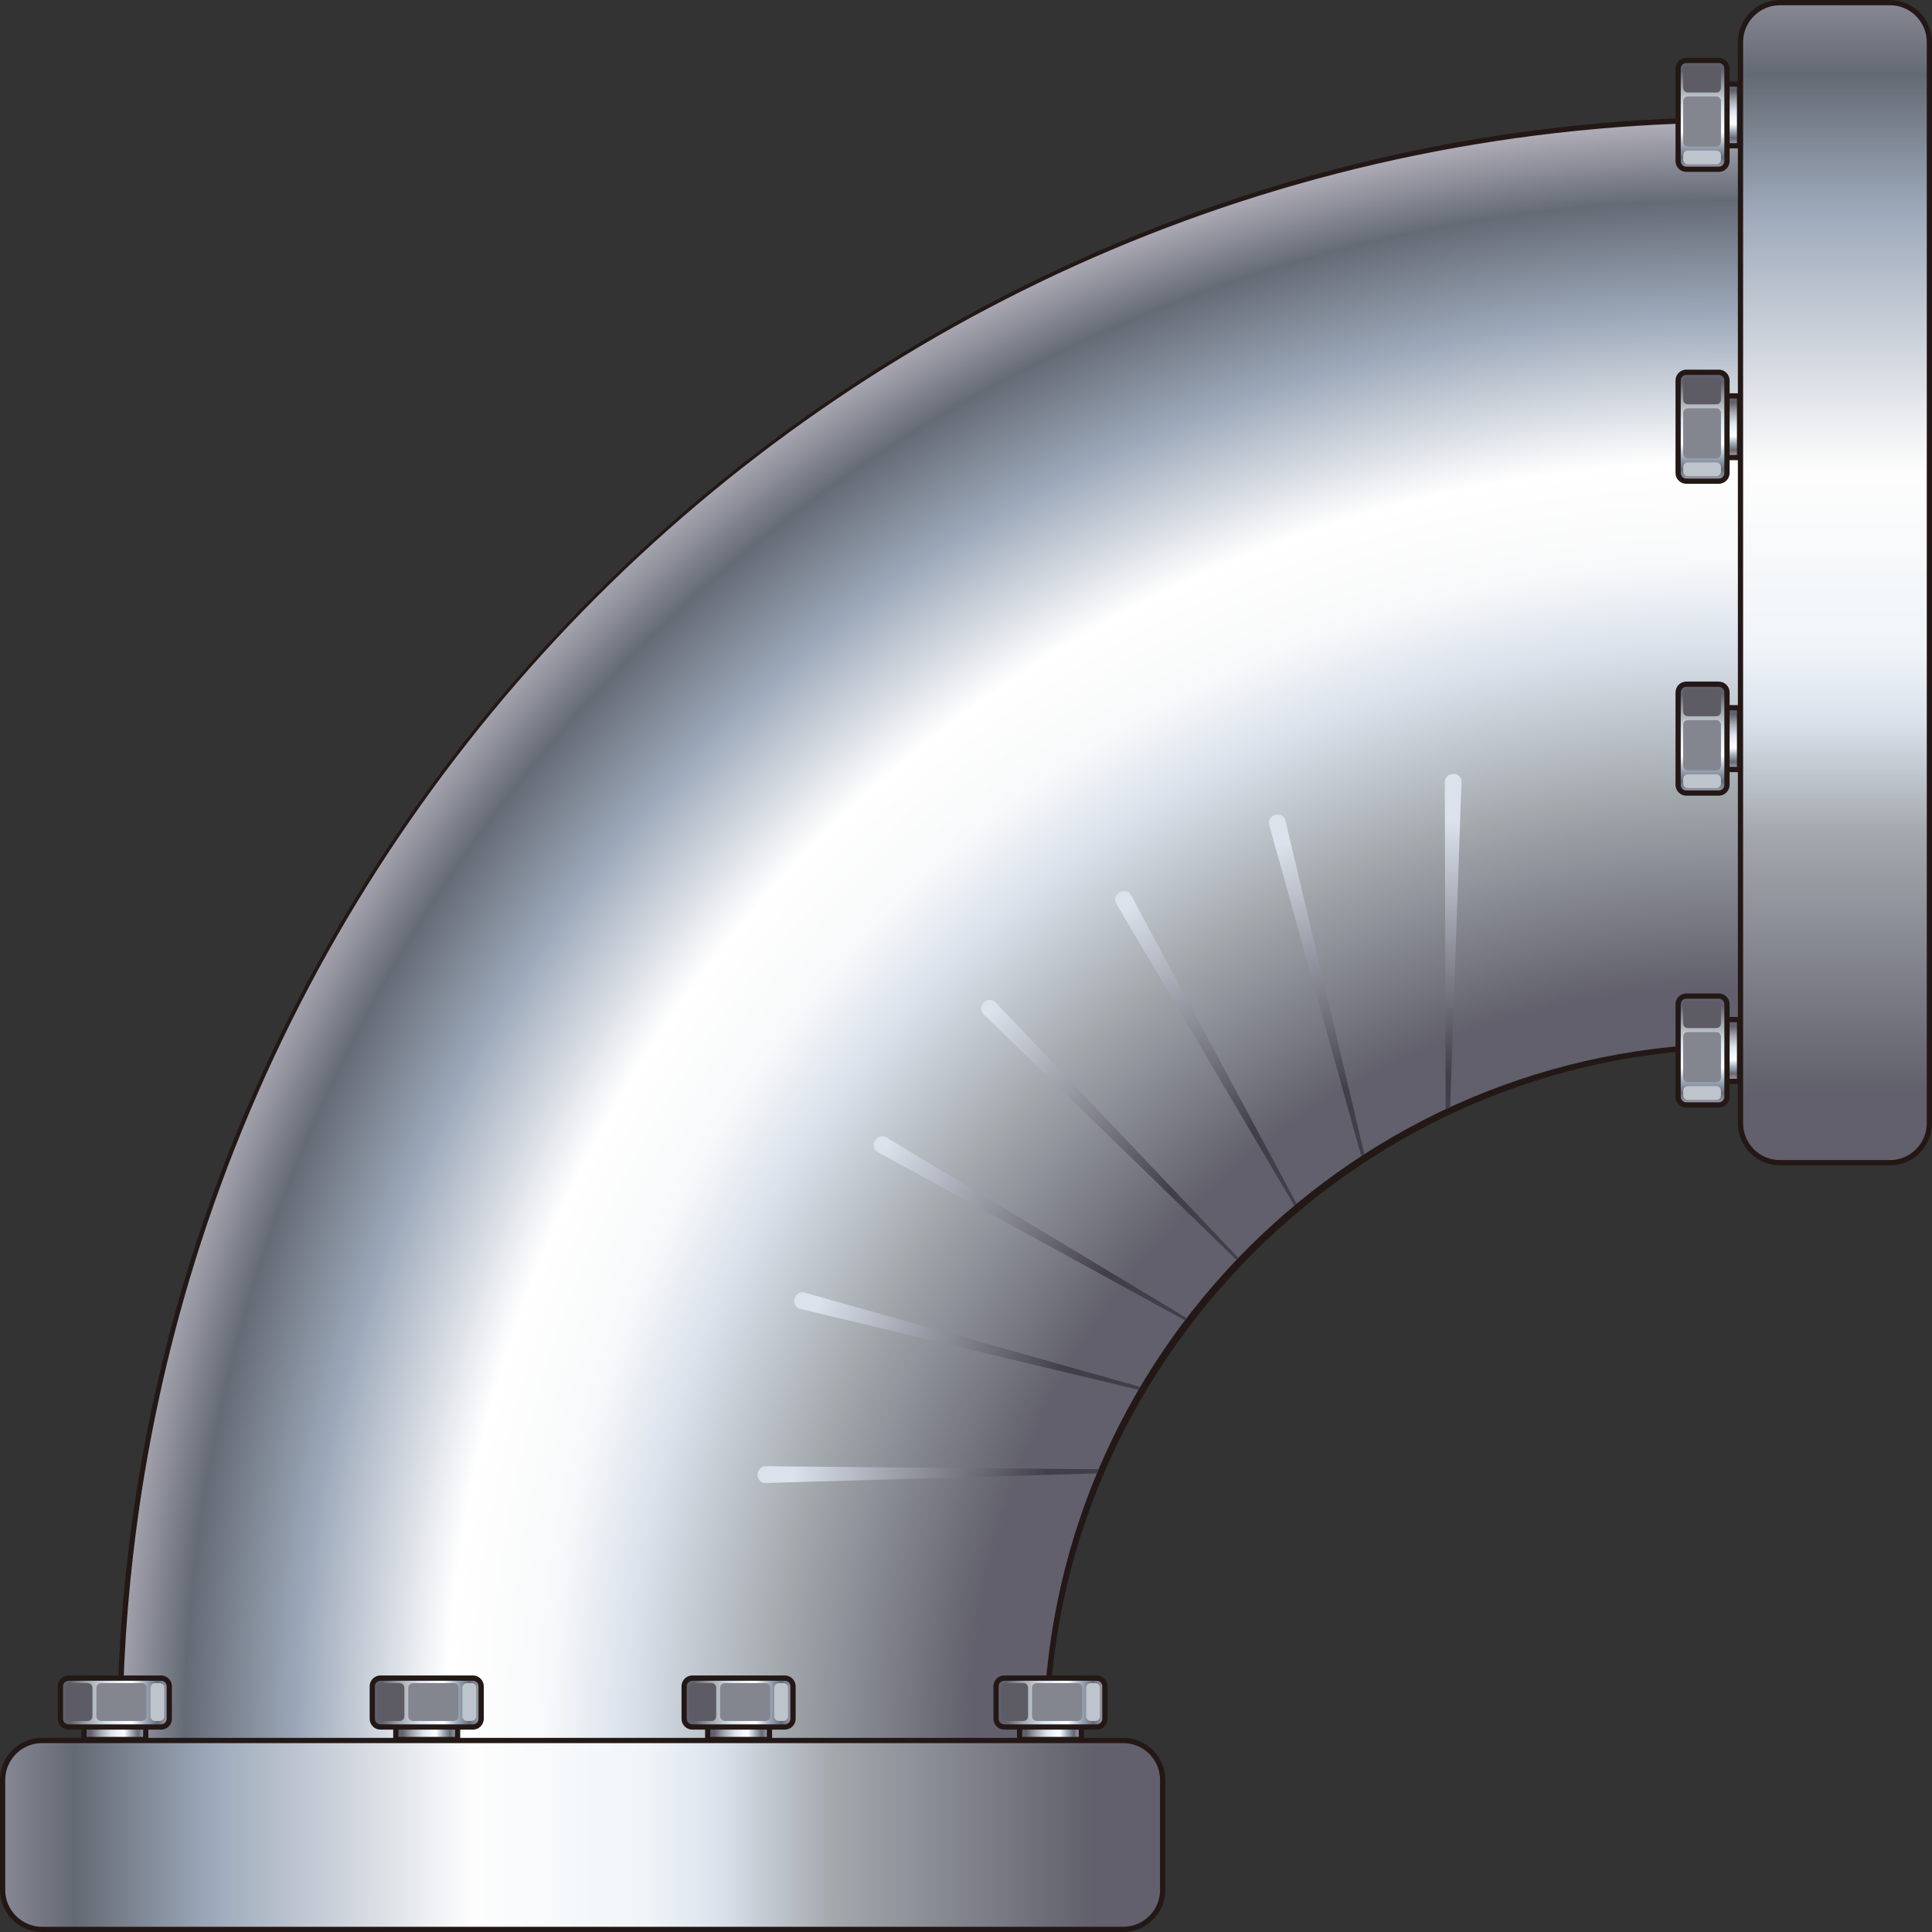 <?xml version="1.0" encoding="UTF-8" standalone="no"?>
<svg
   xmlns:a="http://ns.adobe.com/AdobeSVGViewerExtensions/3.0/"
   xmlns:dc="http://purl.org/dc/elements/1.1/"
   xmlns:cc="http://creativecommons.org/ns#"
   xmlns:rdf="http://www.w3.org/1999/02/22-rdf-syntax-ns#"
   xmlns:svg="http://www.w3.org/2000/svg"
   xmlns="http://www.w3.org/2000/svg"
   xmlns:sodipodi="http://sodipodi.sourceforge.net/DTD/sodipodi-0.dtd"
   xmlns:inkscape="http://www.inkscape.org/namespaces/inkscape"
   version="1.1"
   id="图层_1"
   x="0px"
   y="0px"
   width="65px"
   height="65px"
   viewBox="0 0 65 65"
   enable-background="new 0 0 65 65"
   xml:space="preserve"
   sodipodi:docname="工业管道_34-01.svg"><rect x="0" y="0" width="65" height="65" fill="#333333" stroke="none"/><defs
   id="defs483" /><sodipodi:namedview
   pagecolor="#ffffff"
   bordercolor="#666666"
   borderopacity="1"
   objecttolerance="10"
   gridtolerance="10"
   guidetolerance="10"
   inkscape:pageopacity="0"
   inkscape:pageshadow="2"
   inkscape:window-width="640"
   inkscape:window-height="480"
   id="namedview481" />
<g
   id="g478">
	<path
   fill-rule="evenodd"
   clip-rule="evenodd"
   fill="#231815"
   d="M58.609,35.284V3.939c-30.039,0-54.671,24.633-54.671,54.67   h31.345C35.283,45.848,45.85,35.284,58.609,35.284z"
   id="path2" />
	
		<radialGradient
   id="SVGID_1_"
   cx="59.915"
   cy="57.022"
   r="55.589"
   gradientTransform="matrix(0.992 0 0 0.992 -1.397 2.021)"
   gradientUnits="userSpaceOnUse">
		<stop
   offset="0"
   style="stop-color:#61606C"
   id="stop4" />
		<stop
   offset="0.46"
   style="stop-color:#61606C"
   id="stop6" />
		<stop
   offset="0.58"
   style="stop-color:#A4A9AE"
   id="stop8" />
		<stop
   offset="0.67"
   style="stop-color:#DBE2EC"
   id="stop10" />
		<stop
   offset="0.72"
   style="stop-color:#F8F9FA"
   id="stop12" />
		<stop
   offset="0.78"
   style="stop-color:#FFFFFF"
   id="stop14" />
		<stop
   offset="0.87"
   style="stop-color:#9DA9BA"
   id="stop16" />
		<stop
   offset="0.94"
   style="stop-color:#656B75"
   id="stop18" />
		<stop
   offset="1"
   style="stop-color:#C2BECA"
   id="stop20" />
		<a:midPointStop
   offset="0"
   style="stop-color:#61606C" />
		<a:midPointStop
   offset="0.5"
   style="stop-color:#61606C" />
		<a:midPointStop
   offset="0.46"
   style="stop-color:#61606C" />
		<a:midPointStop
   offset="0.5"
   style="stop-color:#61606C" />
		<a:midPointStop
   offset="0.58"
   style="stop-color:#A4A9AE" />
		<a:midPointStop
   offset="0.5"
   style="stop-color:#A4A9AE" />
		<a:midPointStop
   offset="0.67"
   style="stop-color:#DBE2EC" />
		<a:midPointStop
   offset="0.5"
   style="stop-color:#DBE2EC" />
		<a:midPointStop
   offset="0.72"
   style="stop-color:#F8F9FA" />
		<a:midPointStop
   offset="0.5"
   style="stop-color:#F8F9FA" />
		<a:midPointStop
   offset="0.78"
   style="stop-color:#FFFFFF" />
		<a:midPointStop
   offset="0.5"
   style="stop-color:#FFFFFF" />
		<a:midPointStop
   offset="0.87"
   style="stop-color:#9DA9BA" />
		<a:midPointStop
   offset="0.5"
   style="stop-color:#9DA9BA" />
		<a:midPointStop
   offset="0.94"
   style="stop-color:#656B75" />
		<a:midPointStop
   offset="0.5"
   style="stop-color:#656B75" />
		<a:midPointStop
   offset="1"
   style="stop-color:#C2BECA" />
	</radialGradient>
	<path
   fill-rule="evenodd"
   clip-rule="evenodd"
   fill="url(#SVGID_1_)"
   d="M58.609,35.103V4.12c-30.089,0-54.49,24.4-54.49,54.489   h30.982C35.102,45.628,45.629,35.103,58.609,35.103z"
   id="path23" />
	
		<radialGradient
   id="SVGID_2_"
   cx="50.716"
   cy="48.242"
   r="40.681"
   gradientTransform="matrix(0.992 0 0 0.992 -1.397 2.021)"
   gradientUnits="userSpaceOnUse">
		<stop
   offset="0.339"
   style="stop-color:#413F49"
   id="stop25" />
		<stop
   offset="0.551"
   style="stop-color:#DBE2EC"
   id="stop27" />
		<a:midPointStop
   offset="0.339"
   style="stop-color:#413F49" />
		<a:midPointStop
   offset="0.5"
   style="stop-color:#413F49" />
		<a:midPointStop
   offset="0.551"
   style="stop-color:#DBE2EC" />
	</radialGradient>
	<path
   fill-rule="evenodd"
   clip-rule="evenodd"
   fill="url(#SVGID_2_)"
   d="M36.904,49.572l0.059-0.141l-11.216-0.101   c-0.149-0.003-0.257,0.145-0.258,0.286c-0.001,0.144,0.105,0.282,0.255,0.278L36.904,49.572L36.904,49.572z M38.305,46.759   L38.305,46.759l0.059-0.098l-11.308-3.177c-0.144-0.04-0.284,0.073-0.321,0.21c-0.039,0.14,0.027,0.304,0.172,0.337L38.305,46.759   L38.305,46.759z M39.866,44.422L39.866,44.422l-10.35-5.67c-0.129-0.072-0.151-0.249-0.079-0.373   c0.072-0.123,0.237-0.198,0.365-0.122l10.123,6.088L39.866,44.422L39.866,44.422z M41.6,42.386L41.6,42.386l0.063-0.065   l-8.184-8.614c-0.102-0.106-0.279-0.079-0.381,0.023c-0.102,0.104-0.125,0.281-0.02,0.383L41.6,42.386L41.6,42.386z M43.547,40.563   L43.547,40.563l0.076-0.063l-5.584-10.405c-0.07-0.13-0.249-0.146-0.371-0.074c-0.125,0.074-0.193,0.24-0.119,0.367L43.547,40.563   L43.547,40.563z M45.798,38.897L45.798,38.897l-3.101-11.161c-0.041-0.143,0.071-0.285,0.209-0.324   c0.136-0.038,0.303,0.024,0.336,0.17L45.9,38.83L45.798,38.897L45.798,38.897z M48.638,37.316L48.638,37.316l0.15-0.069   l0.383-10.958c0.007-0.15-0.138-0.255-0.278-0.253c-0.143,0.003-0.285,0.113-0.285,0.265L48.638,37.316z"
   id="path30" />
	<g
   id="g253">
		<g
   id="g80">
			<rect
   x="57.364"
   y="34.215"
   fill-rule="evenodd"
   clip-rule="evenodd"
   fill="#231815"
   width="1.249"
   height="2.255"
   id="rect32" />
			<linearGradient
   id="SVGID_3_"
   gradientUnits="userSpaceOnUse"
   x1="57.99"
   y1="34.523"
   x2="57.99"
   y2="36.477">
				<stop
   offset="0"
   style="stop-color:#61606C"
   id="stop34" />
				<stop
   offset="0.17"
   style="stop-color:#A4A9AE"
   id="stop36" />
				<stop
   offset="0.35"
   style="stop-color:#DBE2EC"
   id="stop38" />
				<stop
   offset="0.48"
   style="stop-color:#F0F5F8"
   id="stop40" />
				<stop
   offset="0.58"
   style="stop-color:#FDFDFD"
   id="stop42" />
				<stop
   offset="0.71"
   style="stop-color:#9DA9BA"
   id="stop44" />
				<stop
   offset="0.82"
   style="stop-color:#646A73"
   id="stop46" />
				<stop
   offset="1"
   style="stop-color:#CEC5D9"
   id="stop48" />
				<a:midPointStop
   offset="0"
   style="stop-color:#61606C" />
				<a:midPointStop
   offset="0.5"
   style="stop-color:#61606C" />
				<a:midPointStop
   offset="0.17"
   style="stop-color:#A4A9AE" />
				<a:midPointStop
   offset="0.5"
   style="stop-color:#A4A9AE" />
				<a:midPointStop
   offset="0.35"
   style="stop-color:#DBE2EC" />
				<a:midPointStop
   offset="0.5"
   style="stop-color:#DBE2EC" />
				<a:midPointStop
   offset="0.48"
   style="stop-color:#F0F5F8" />
				<a:midPointStop
   offset="0.5"
   style="stop-color:#F0F5F8" />
				<a:midPointStop
   offset="0.58"
   style="stop-color:#FDFDFD" />
				<a:midPointStop
   offset="0.5"
   style="stop-color:#FDFDFD" />
				<a:midPointStop
   offset="0.71"
   style="stop-color:#9DA9BA" />
				<a:midPointStop
   offset="0.5"
   style="stop-color:#9DA9BA" />
				<a:midPointStop
   offset="0.82"
   style="stop-color:#646A73" />
				<a:midPointStop
   offset="0.5"
   style="stop-color:#646A73" />
				<a:midPointStop
   offset="1"
   style="stop-color:#CEC5D9" />
			</linearGradient>
			<rect
   x="57.542"
   y="34.391"
   fill-rule="evenodd"
   clip-rule="evenodd"
   fill="url(#SVGID_3_)"
   width="0.896"
   height="1.901"
   id="rect51" />
			<path
   fill-rule="evenodd"
   clip-rule="evenodd"
   fill="#231815"
   d="M56.733,37.263h1.094c0.2,0,0.364-0.164,0.364-0.364v-3.112     c0-0.2-0.164-0.363-0.364-0.363h-1.094c-0.2,0-0.362,0.163-0.362,0.363v3.112C56.371,37.099,56.533,37.263,56.733,37.263z"
   id="path53" />
			<linearGradient
   id="SVGID_4_"
   gradientUnits="userSpaceOnUse"
   x1="57.28"
   y1="33.844"
   x2="57.28"
   y2="37.424">
				<stop
   offset="0"
   style="stop-color:#61606C"
   id="stop55" />
				<stop
   offset="0.17"
   style="stop-color:#A4A9AE"
   id="stop57" />
				<stop
   offset="0.35"
   style="stop-color:#DBE2EC"
   id="stop59" />
				<stop
   offset="0.48"
   style="stop-color:#F0F5F8"
   id="stop61" />
				<stop
   offset="0.58"
   style="stop-color:#FDFDFD"
   id="stop63" />
				<stop
   offset="0.71"
   style="stop-color:#9DA9BA"
   id="stop65" />
				<stop
   offset="0.82"
   style="stop-color:#646A73"
   id="stop67" />
				<stop
   offset="1"
   style="stop-color:#CEC5D9"
   id="stop69" />
				<a:midPointStop
   offset="0"
   style="stop-color:#61606C" />
				<a:midPointStop
   offset="0.5"
   style="stop-color:#61606C" />
				<a:midPointStop
   offset="0.17"
   style="stop-color:#A4A9AE" />
				<a:midPointStop
   offset="0.5"
   style="stop-color:#A4A9AE" />
				<a:midPointStop
   offset="0.35"
   style="stop-color:#DBE2EC" />
				<a:midPointStop
   offset="0.5"
   style="stop-color:#DBE2EC" />
				<a:midPointStop
   offset="0.48"
   style="stop-color:#F0F5F8" />
				<a:midPointStop
   offset="0.5"
   style="stop-color:#F0F5F8" />
				<a:midPointStop
   offset="0.58"
   style="stop-color:#FDFDFD" />
				<a:midPointStop
   offset="0.5"
   style="stop-color:#FDFDFD" />
				<a:midPointStop
   offset="0.71"
   style="stop-color:#9DA9BA" />
				<a:midPointStop
   offset="0.5"
   style="stop-color:#9DA9BA" />
				<a:midPointStop
   offset="0.82"
   style="stop-color:#646A73" />
				<a:midPointStop
   offset="0.5"
   style="stop-color:#646A73" />
				<a:midPointStop
   offset="1"
   style="stop-color:#CEC5D9" />
			</linearGradient>
			<path
   fill-rule="evenodd"
   clip-rule="evenodd"
   fill="url(#SVGID_4_)"
   d="M56.733,37.085h1.094c0.103,0,0.187-0.083,0.187-0.187     v-3.112c0-0.104-0.084-0.187-0.187-0.187h-1.094c-0.103,0-0.187,0.083-0.187,0.187v3.112     C56.547,37.002,56.631,37.085,56.733,37.085z"
   id="path72" />
			<path
   fill-rule="evenodd"
   clip-rule="evenodd"
   fill="#5D5C64"
   d="M57.744,34.589h-0.959c-0.086,0-0.156-0.069-0.156-0.154v-0.591     c0-0.086,0.07-0.154,0.156-0.154h0.959c0.086,0,0.156,0.068,0.156,0.154v0.591C57.9,34.52,57.83,34.589,57.744,34.589z"
   id="path74" />
			<path
   fill-rule="evenodd"
   clip-rule="evenodd"
   fill="#84868F"
   d="M57.744,36.41h-0.959c-0.086,0-0.156-0.07-0.156-0.154v-1.381     c0-0.085,0.071-0.153,0.156-0.153h0.959c0.085,0,0.156,0.068,0.156,0.153v1.381C57.9,36.342,57.83,36.41,57.744,36.41z"
   id="path76" />
			<path
   fill-rule="evenodd"
   clip-rule="evenodd"
   fill="#BEC4CB"
   d="M57.744,37.004h-0.959c-0.086,0-0.156-0.069-0.156-0.153v-0.154     c0-0.085,0.071-0.156,0.156-0.156h0.959c0.085,0,0.156,0.069,0.156,0.156v0.154C57.9,36.937,57.83,37.004,57.744,37.004z"
   id="path78" />
		</g>
		<path
   fill-rule="evenodd"
   clip-rule="evenodd"
   fill="#231815"
   d="M65,1.415C65,0.637,64.365,0,63.586,0    c-1.234,0-2.469,0.002-3.703,0.002c-0.779,0-1.414,0.635-1.414,1.413v36.378c0,0.779,0.635,1.412,1.414,1.412    c1.234,0,2.469,0,3.703,0c0.779,0,1.414-0.633,1.414-1.413V1.415z"
   id="path82" />
		<linearGradient
   id="SVGID_5_"
   gradientUnits="userSpaceOnUse"
   x1="61.734"
   y1="36.714"
   x2="61.734"
   y2="-4.989">
			<stop
   offset="0"
   style="stop-color:#61606C"
   id="stop84" />
			<stop
   offset="0.21"
   style="stop-color:#A4A9AE"
   id="stop86" />
			<stop
   offset="0.3"
   style="stop-color:#DBE2EC"
   id="stop88" />
			<stop
   offset="0.36"
   style="stop-color:#F0F5F8"
   id="stop90" />
			<stop
   offset="0.5"
   style="stop-color:#FDFDFD"
   id="stop92" />
			<stop
   offset="0.71"
   style="stop-color:#9DA9BA"
   id="stop94" />
			<stop
   offset="0.82"
   style="stop-color:#646A73"
   id="stop96" />
			<stop
   offset="1"
   style="stop-color:#CEC5D9"
   id="stop98" />
			<a:midPointStop
   offset="0"
   style="stop-color:#61606C" />
			<a:midPointStop
   offset="0.5"
   style="stop-color:#61606C" />
			<a:midPointStop
   offset="0.21"
   style="stop-color:#A4A9AE" />
			<a:midPointStop
   offset="0.5"
   style="stop-color:#A4A9AE" />
			<a:midPointStop
   offset="0.3"
   style="stop-color:#DBE2EC" />
			<a:midPointStop
   offset="0.5"
   style="stop-color:#DBE2EC" />
			<a:midPointStop
   offset="0.36"
   style="stop-color:#F0F5F8" />
			<a:midPointStop
   offset="0.5"
   style="stop-color:#F0F5F8" />
			<a:midPointStop
   offset="0.5"
   style="stop-color:#FDFDFD" />
			<a:midPointStop
   offset="0.5"
   style="stop-color:#FDFDFD" />
			<a:midPointStop
   offset="0.71"
   style="stop-color:#9DA9BA" />
			<a:midPointStop
   offset="0.5"
   style="stop-color:#9DA9BA" />
			<a:midPointStop
   offset="0.82"
   style="stop-color:#646A73" />
			<a:midPointStop
   offset="0.5"
   style="stop-color:#646A73" />
			<a:midPointStop
   offset="1"
   style="stop-color:#CEC5D9" />
		</linearGradient>
		<path
   fill-rule="evenodd"
   clip-rule="evenodd"
   fill="url(#SVGID_5_)"
   d="M64.824,1.415v36.378c0,0.68-0.557,1.237-1.238,1.237    c-1.174,0-2.529,0-3.703,0c-0.682,0-1.238-0.558-1.238-1.237V1.415c0-0.682,0.557-1.239,1.238-1.239c1.174,0,2.529,0,3.703,0    C64.268,0.176,64.824,0.733,64.824,1.415z"
   id="path101" />
		<g
   id="g151">
			<rect
   x="57.364"
   y="2.736"
   fill-rule="evenodd"
   clip-rule="evenodd"
   fill="#231815"
   width="1.249"
   height="2.256"
   id="rect103" />
			<linearGradient
   id="SVGID_6_"
   gradientUnits="userSpaceOnUse"
   x1="57.99"
   y1="3.048"
   x2="57.99"
   y2="5.001">
				<stop
   offset="0"
   style="stop-color:#61606C"
   id="stop105" />
				<stop
   offset="0.17"
   style="stop-color:#A4A9AE"
   id="stop107" />
				<stop
   offset="0.35"
   style="stop-color:#DBE2EC"
   id="stop109" />
				<stop
   offset="0.48"
   style="stop-color:#F0F5F8"
   id="stop111" />
				<stop
   offset="0.58"
   style="stop-color:#FDFDFD"
   id="stop113" />
				<stop
   offset="0.71"
   style="stop-color:#9DA9BA"
   id="stop115" />
				<stop
   offset="0.82"
   style="stop-color:#646A73"
   id="stop117" />
				<stop
   offset="1"
   style="stop-color:#CEC5D9"
   id="stop119" />
				<a:midPointStop
   offset="0"
   style="stop-color:#61606C" />
				<a:midPointStop
   offset="0.5"
   style="stop-color:#61606C" />
				<a:midPointStop
   offset="0.17"
   style="stop-color:#A4A9AE" />
				<a:midPointStop
   offset="0.5"
   style="stop-color:#A4A9AE" />
				<a:midPointStop
   offset="0.35"
   style="stop-color:#DBE2EC" />
				<a:midPointStop
   offset="0.5"
   style="stop-color:#DBE2EC" />
				<a:midPointStop
   offset="0.48"
   style="stop-color:#F0F5F8" />
				<a:midPointStop
   offset="0.5"
   style="stop-color:#F0F5F8" />
				<a:midPointStop
   offset="0.58"
   style="stop-color:#FDFDFD" />
				<a:midPointStop
   offset="0.5"
   style="stop-color:#FDFDFD" />
				<a:midPointStop
   offset="0.71"
   style="stop-color:#9DA9BA" />
				<a:midPointStop
   offset="0.5"
   style="stop-color:#9DA9BA" />
				<a:midPointStop
   offset="0.82"
   style="stop-color:#646A73" />
				<a:midPointStop
   offset="0.5"
   style="stop-color:#646A73" />
				<a:midPointStop
   offset="1"
   style="stop-color:#CEC5D9" />
			</linearGradient>
			<rect
   x="57.542"
   y="2.914"
   fill-rule="evenodd"
   clip-rule="evenodd"
   fill="url(#SVGID_6_)"
   width="0.896"
   height="1.901"
   id="rect122" />
			<path
   fill-rule="evenodd"
   clip-rule="evenodd"
   fill="#231815"
   d="M56.733,5.783h1.094c0.2,0,0.364-0.162,0.364-0.364V2.308     c0-0.199-0.164-0.364-0.364-0.364h-1.094c-0.2,0-0.362,0.165-0.362,0.364v3.111C56.371,5.621,56.533,5.783,56.733,5.783z"
   id="path124" />
			<linearGradient
   id="SVGID_7_"
   gradientUnits="userSpaceOnUse"
   x1="57.28"
   y1="2.365"
   x2="57.28"
   y2="5.946">
				<stop
   offset="0"
   style="stop-color:#61606C"
   id="stop126" />
				<stop
   offset="0.17"
   style="stop-color:#A4A9AE"
   id="stop128" />
				<stop
   offset="0.35"
   style="stop-color:#DBE2EC"
   id="stop130" />
				<stop
   offset="0.48"
   style="stop-color:#F0F5F8"
   id="stop132" />
				<stop
   offset="0.58"
   style="stop-color:#FDFDFD"
   id="stop134" />
				<stop
   offset="0.71"
   style="stop-color:#9DA9BA"
   id="stop136" />
				<stop
   offset="0.82"
   style="stop-color:#646A73"
   id="stop138" />
				<stop
   offset="1"
   style="stop-color:#CEC5D9"
   id="stop140" />
				<a:midPointStop
   offset="0"
   style="stop-color:#61606C" />
				<a:midPointStop
   offset="0.5"
   style="stop-color:#61606C" />
				<a:midPointStop
   offset="0.17"
   style="stop-color:#A4A9AE" />
				<a:midPointStop
   offset="0.5"
   style="stop-color:#A4A9AE" />
				<a:midPointStop
   offset="0.35"
   style="stop-color:#DBE2EC" />
				<a:midPointStop
   offset="0.5"
   style="stop-color:#DBE2EC" />
				<a:midPointStop
   offset="0.48"
   style="stop-color:#F0F5F8" />
				<a:midPointStop
   offset="0.5"
   style="stop-color:#F0F5F8" />
				<a:midPointStop
   offset="0.58"
   style="stop-color:#FDFDFD" />
				<a:midPointStop
   offset="0.5"
   style="stop-color:#FDFDFD" />
				<a:midPointStop
   offset="0.71"
   style="stop-color:#9DA9BA" />
				<a:midPointStop
   offset="0.5"
   style="stop-color:#9DA9BA" />
				<a:midPointStop
   offset="0.82"
   style="stop-color:#646A73" />
				<a:midPointStop
   offset="0.5"
   style="stop-color:#646A73" />
				<a:midPointStop
   offset="1"
   style="stop-color:#CEC5D9" />
			</linearGradient>
			<path
   fill-rule="evenodd"
   clip-rule="evenodd"
   fill="url(#SVGID_7_)"
   d="M56.733,5.606h1.094c0.103,0,0.187-0.084,0.187-0.188     V2.308c0-0.103-0.084-0.187-0.187-0.187h-1.094c-0.103,0-0.187,0.084-0.187,0.187v3.111C56.547,5.522,56.631,5.606,56.733,5.606z     "
   id="path143" />
			<path
   fill-rule="evenodd"
   clip-rule="evenodd"
   fill="#5D5C64"
   d="M57.744,3.112h-0.959c-0.086,0-0.156-0.07-0.156-0.155V2.365     c0-0.086,0.07-0.153,0.156-0.153h0.959c0.086,0,0.156,0.067,0.156,0.153v0.592C57.9,3.042,57.83,3.112,57.744,3.112z"
   id="path145" />
			<path
   fill-rule="evenodd"
   clip-rule="evenodd"
   fill="#84868F"
   d="M57.744,4.934h-0.959c-0.086,0-0.156-0.071-0.156-0.154V3.398     c0-0.085,0.071-0.154,0.156-0.154h0.959c0.085,0,0.156,0.068,0.156,0.154v1.381C57.9,4.864,57.83,4.934,57.744,4.934z"
   id="path147" />
			<path
   fill-rule="evenodd"
   clip-rule="evenodd"
   fill="#BEC4CB"
   d="M57.744,5.527h-0.959c-0.086,0-0.156-0.069-0.156-0.156V5.219     c0-0.085,0.071-0.155,0.156-0.155h0.959c0.085,0,0.156,0.069,0.156,0.155v0.152C57.9,5.459,57.83,5.527,57.744,5.527z"
   id="path149" />
		</g>
		<g
   id="g201">
			<rect
   x="57.364"
   y="13.231"
   fill-rule="evenodd"
   clip-rule="evenodd"
   fill="#231815"
   width="1.249"
   height="2.251"
   id="rect153" />
			<linearGradient
   id="SVGID_8_"
   gradientUnits="userSpaceOnUse"
   x1="57.99"
   y1="13.54"
   x2="57.99"
   y2="15.493">
				<stop
   offset="0"
   style="stop-color:#61606C"
   id="stop155" />
				<stop
   offset="0.17"
   style="stop-color:#A4A9AE"
   id="stop157" />
				<stop
   offset="0.35"
   style="stop-color:#DBE2EC"
   id="stop159" />
				<stop
   offset="0.48"
   style="stop-color:#F0F5F8"
   id="stop161" />
				<stop
   offset="0.58"
   style="stop-color:#FDFDFD"
   id="stop163" />
				<stop
   offset="0.71"
   style="stop-color:#9DA9BA"
   id="stop165" />
				<stop
   offset="0.82"
   style="stop-color:#646A73"
   id="stop167" />
				<stop
   offset="1"
   style="stop-color:#CEC5D9"
   id="stop169" />
				<a:midPointStop
   offset="0"
   style="stop-color:#61606C" />
				<a:midPointStop
   offset="0.5"
   style="stop-color:#61606C" />
				<a:midPointStop
   offset="0.17"
   style="stop-color:#A4A9AE" />
				<a:midPointStop
   offset="0.5"
   style="stop-color:#A4A9AE" />
				<a:midPointStop
   offset="0.35"
   style="stop-color:#DBE2EC" />
				<a:midPointStop
   offset="0.5"
   style="stop-color:#DBE2EC" />
				<a:midPointStop
   offset="0.48"
   style="stop-color:#F0F5F8" />
				<a:midPointStop
   offset="0.5"
   style="stop-color:#F0F5F8" />
				<a:midPointStop
   offset="0.58"
   style="stop-color:#FDFDFD" />
				<a:midPointStop
   offset="0.5"
   style="stop-color:#FDFDFD" />
				<a:midPointStop
   offset="0.71"
   style="stop-color:#9DA9BA" />
				<a:midPointStop
   offset="0.5"
   style="stop-color:#9DA9BA" />
				<a:midPointStop
   offset="0.82"
   style="stop-color:#646A73" />
				<a:midPointStop
   offset="0.5"
   style="stop-color:#646A73" />
				<a:midPointStop
   offset="1"
   style="stop-color:#CEC5D9" />
			</linearGradient>
			<rect
   x="57.542"
   y="13.406"
   fill-rule="evenodd"
   clip-rule="evenodd"
   fill="url(#SVGID_8_)"
   width="0.896"
   height="1.901"
   id="rect172" />
			<path
   fill-rule="evenodd"
   clip-rule="evenodd"
   fill="#231815"
   d="M56.733,16.276h1.094c0.2,0,0.364-0.162,0.364-0.363V12.8     c0-0.2-0.164-0.364-0.364-0.364h-1.094c-0.2,0-0.362,0.164-0.362,0.364v3.113C56.371,16.114,56.533,16.276,56.733,16.276z"
   id="path174" />
			<linearGradient
   id="SVGID_9_"
   gradientUnits="userSpaceOnUse"
   x1="57.28"
   y1="12.857"
   x2="57.28"
   y2="16.44">
				<stop
   offset="0"
   style="stop-color:#61606C"
   id="stop176" />
				<stop
   offset="0.17"
   style="stop-color:#A4A9AE"
   id="stop178" />
				<stop
   offset="0.35"
   style="stop-color:#DBE2EC"
   id="stop180" />
				<stop
   offset="0.48"
   style="stop-color:#F0F5F8"
   id="stop182" />
				<stop
   offset="0.58"
   style="stop-color:#FDFDFD"
   id="stop184" />
				<stop
   offset="0.71"
   style="stop-color:#9DA9BA"
   id="stop186" />
				<stop
   offset="0.82"
   style="stop-color:#646A73"
   id="stop188" />
				<stop
   offset="1"
   style="stop-color:#CEC5D9"
   id="stop190" />
				<a:midPointStop
   offset="0"
   style="stop-color:#61606C" />
				<a:midPointStop
   offset="0.5"
   style="stop-color:#61606C" />
				<a:midPointStop
   offset="0.17"
   style="stop-color:#A4A9AE" />
				<a:midPointStop
   offset="0.5"
   style="stop-color:#A4A9AE" />
				<a:midPointStop
   offset="0.35"
   style="stop-color:#DBE2EC" />
				<a:midPointStop
   offset="0.5"
   style="stop-color:#DBE2EC" />
				<a:midPointStop
   offset="0.48"
   style="stop-color:#F0F5F8" />
				<a:midPointStop
   offset="0.5"
   style="stop-color:#F0F5F8" />
				<a:midPointStop
   offset="0.58"
   style="stop-color:#FDFDFD" />
				<a:midPointStop
   offset="0.5"
   style="stop-color:#FDFDFD" />
				<a:midPointStop
   offset="0.71"
   style="stop-color:#9DA9BA" />
				<a:midPointStop
   offset="0.5"
   style="stop-color:#9DA9BA" />
				<a:midPointStop
   offset="0.82"
   style="stop-color:#646A73" />
				<a:midPointStop
   offset="0.5"
   style="stop-color:#646A73" />
				<a:midPointStop
   offset="1"
   style="stop-color:#CEC5D9" />
			</linearGradient>
			<path
   fill-rule="evenodd"
   clip-rule="evenodd"
   fill="url(#SVGID_9_)"
   d="M56.733,16.101h1.094c0.103,0,0.187-0.085,0.187-0.188     V12.8c0-0.103-0.084-0.187-0.187-0.187h-1.094c-0.103,0-0.187,0.084-0.187,0.187v3.113     C56.547,16.016,56.631,16.101,56.733,16.101z"
   id="path193" />
			<path
   fill-rule="evenodd"
   clip-rule="evenodd"
   fill="#5D5C64"
   d="M57.744,13.604h-0.959c-0.086,0-0.156-0.069-0.156-0.156v-0.589     c0-0.086,0.07-0.156,0.156-0.156h0.959c0.086,0,0.156,0.07,0.156,0.156v0.589C57.9,13.535,57.83,13.604,57.744,13.604z"
   id="path195" />
			<path
   fill-rule="evenodd"
   clip-rule="evenodd"
   fill="#84868F"
   d="M57.744,15.425h-0.959c-0.086,0-0.156-0.07-0.156-0.154V13.89     c0-0.084,0.071-0.154,0.156-0.154h0.959c0.085,0,0.156,0.068,0.156,0.154v1.381C57.9,15.354,57.83,15.425,57.744,15.425z"
   id="path197" />
			<path
   fill-rule="evenodd"
   clip-rule="evenodd"
   fill="#BEC4CB"
   d="M57.744,16.021h-0.959c-0.086,0-0.156-0.071-0.156-0.154v-0.155     c0-0.084,0.071-0.155,0.156-0.155h0.959c0.085,0,0.156,0.069,0.156,0.155v0.155C57.9,15.952,57.83,16.021,57.744,16.021z"
   id="path199" />
		</g>
		<g
   id="g251">
			<rect
   x="57.364"
   y="23.722"
   fill-rule="evenodd"
   clip-rule="evenodd"
   fill="#231815"
   width="1.249"
   height="2.255"
   id="rect203" />
			<linearGradient
   id="SVGID_10_"
   gradientUnits="userSpaceOnUse"
   x1="57.99"
   y1="24.03"
   x2="57.99"
   y2="25.985">
				<stop
   offset="0"
   style="stop-color:#61606C"
   id="stop205" />
				<stop
   offset="0.17"
   style="stop-color:#A4A9AE"
   id="stop207" />
				<stop
   offset="0.35"
   style="stop-color:#DBE2EC"
   id="stop209" />
				<stop
   offset="0.48"
   style="stop-color:#F0F5F8"
   id="stop211" />
				<stop
   offset="0.58"
   style="stop-color:#FDFDFD"
   id="stop213" />
				<stop
   offset="0.71"
   style="stop-color:#9DA9BA"
   id="stop215" />
				<stop
   offset="0.82"
   style="stop-color:#646A73"
   id="stop217" />
				<stop
   offset="1"
   style="stop-color:#CEC5D9"
   id="stop219" />
				<a:midPointStop
   offset="0"
   style="stop-color:#61606C" />
				<a:midPointStop
   offset="0.5"
   style="stop-color:#61606C" />
				<a:midPointStop
   offset="0.17"
   style="stop-color:#A4A9AE" />
				<a:midPointStop
   offset="0.5"
   style="stop-color:#A4A9AE" />
				<a:midPointStop
   offset="0.35"
   style="stop-color:#DBE2EC" />
				<a:midPointStop
   offset="0.5"
   style="stop-color:#DBE2EC" />
				<a:midPointStop
   offset="0.48"
   style="stop-color:#F0F5F8" />
				<a:midPointStop
   offset="0.5"
   style="stop-color:#F0F5F8" />
				<a:midPointStop
   offset="0.58"
   style="stop-color:#FDFDFD" />
				<a:midPointStop
   offset="0.5"
   style="stop-color:#FDFDFD" />
				<a:midPointStop
   offset="0.71"
   style="stop-color:#9DA9BA" />
				<a:midPointStop
   offset="0.5"
   style="stop-color:#9DA9BA" />
				<a:midPointStop
   offset="0.82"
   style="stop-color:#646A73" />
				<a:midPointStop
   offset="0.5"
   style="stop-color:#646A73" />
				<a:midPointStop
   offset="1"
   style="stop-color:#CEC5D9" />
			</linearGradient>
			<rect
   x="57.542"
   y="23.897"
   fill-rule="evenodd"
   clip-rule="evenodd"
   fill="url(#SVGID_10_)"
   width="0.896"
   height="1.903"
   id="rect222" />
			<path
   fill-rule="evenodd"
   clip-rule="evenodd"
   fill="#231815"
   d="M56.733,26.77h1.094c0.2,0,0.364-0.165,0.364-0.362v-3.113     c0-0.201-0.164-0.364-0.364-0.364h-1.094c-0.2,0-0.362,0.163-0.362,0.364v3.113C56.371,26.604,56.533,26.77,56.733,26.77z"
   id="path224" />
			<linearGradient
   id="SVGID_11_"
   gradientUnits="userSpaceOnUse"
   x1="57.28"
   y1="23.351"
   x2="57.28"
   y2="26.931">
				<stop
   offset="0"
   style="stop-color:#61606C"
   id="stop226" />
				<stop
   offset="0.17"
   style="stop-color:#A4A9AE"
   id="stop228" />
				<stop
   offset="0.35"
   style="stop-color:#DBE2EC"
   id="stop230" />
				<stop
   offset="0.48"
   style="stop-color:#F0F5F8"
   id="stop232" />
				<stop
   offset="0.58"
   style="stop-color:#FDFDFD"
   id="stop234" />
				<stop
   offset="0.71"
   style="stop-color:#9DA9BA"
   id="stop236" />
				<stop
   offset="0.82"
   style="stop-color:#646A73"
   id="stop238" />
				<stop
   offset="1"
   style="stop-color:#CEC5D9"
   id="stop240" />
				<a:midPointStop
   offset="0"
   style="stop-color:#61606C" />
				<a:midPointStop
   offset="0.5"
   style="stop-color:#61606C" />
				<a:midPointStop
   offset="0.17"
   style="stop-color:#A4A9AE" />
				<a:midPointStop
   offset="0.5"
   style="stop-color:#A4A9AE" />
				<a:midPointStop
   offset="0.35"
   style="stop-color:#DBE2EC" />
				<a:midPointStop
   offset="0.5"
   style="stop-color:#DBE2EC" />
				<a:midPointStop
   offset="0.48"
   style="stop-color:#F0F5F8" />
				<a:midPointStop
   offset="0.5"
   style="stop-color:#F0F5F8" />
				<a:midPointStop
   offset="0.58"
   style="stop-color:#FDFDFD" />
				<a:midPointStop
   offset="0.5"
   style="stop-color:#FDFDFD" />
				<a:midPointStop
   offset="0.71"
   style="stop-color:#9DA9BA" />
				<a:midPointStop
   offset="0.5"
   style="stop-color:#9DA9BA" />
				<a:midPointStop
   offset="0.82"
   style="stop-color:#646A73" />
				<a:midPointStop
   offset="0.5"
   style="stop-color:#646A73" />
				<a:midPointStop
   offset="1"
   style="stop-color:#CEC5D9" />
			</linearGradient>
			<path
   fill-rule="evenodd"
   clip-rule="evenodd"
   fill="url(#SVGID_11_)"
   d="M56.733,26.592h1.094c0.103,0,0.187-0.083,0.187-0.185     v-3.113c0-0.103-0.084-0.187-0.187-0.187h-1.094c-0.103,0-0.187,0.084-0.187,0.187v3.113     C56.547,26.509,56.631,26.592,56.733,26.592z"
   id="path243" />
			<path
   fill-rule="evenodd"
   clip-rule="evenodd"
   fill="#5D5C64"
   d="M57.744,24.096h-0.959c-0.086,0-0.156-0.069-0.156-0.153v-0.592     c0-0.085,0.07-0.153,0.156-0.153h0.959c0.086,0,0.156,0.068,0.156,0.153v0.592C57.9,24.026,57.83,24.096,57.744,24.096z"
   id="path245" />
			<path
   fill-rule="evenodd"
   clip-rule="evenodd"
   fill="#84868F"
   d="M57.744,25.918h-0.959c-0.086,0-0.156-0.071-0.156-0.154v-1.382     c0-0.083,0.071-0.154,0.156-0.154h0.959c0.085,0,0.156,0.069,0.156,0.154v1.382C57.9,25.849,57.83,25.918,57.744,25.918z"
   id="path247" />
			<path
   fill-rule="evenodd"
   clip-rule="evenodd"
   fill="#BEC4CB"
   d="M57.744,26.514h-0.959c-0.086,0-0.156-0.072-0.156-0.156v-0.154     c0-0.083,0.071-0.154,0.156-0.154h0.959c0.085,0,0.156,0.069,0.156,0.154v0.154C57.9,26.442,57.83,26.514,57.744,26.514z"
   id="path249" />
		</g>
	</g>
	<g
   id="g476">
		<g
   id="g303">
			<rect
   x="34.215"
   y="57.365"
   fill-rule="evenodd"
   clip-rule="evenodd"
   fill="#231815"
   width="2.254"
   height="1.248"
   id="rect255" />
			<linearGradient
   id="SVGID_12_"
   gradientUnits="userSpaceOnUse"
   x1="34.524"
   y1="57.988"
   x2="36.477"
   y2="57.988">
				<stop
   offset="0"
   style="stop-color:#61606C"
   id="stop257" />
				<stop
   offset="0.17"
   style="stop-color:#A4A9AE"
   id="stop259" />
				<stop
   offset="0.35"
   style="stop-color:#DBE2EC"
   id="stop261" />
				<stop
   offset="0.48"
   style="stop-color:#F0F5F8"
   id="stop263" />
				<stop
   offset="0.58"
   style="stop-color:#FDFDFD"
   id="stop265" />
				<stop
   offset="0.71"
   style="stop-color:#9DA9BA"
   id="stop267" />
				<stop
   offset="0.82"
   style="stop-color:#646A73"
   id="stop269" />
				<stop
   offset="1"
   style="stop-color:#CEC5D9"
   id="stop271" />
				<a:midPointStop
   offset="0"
   style="stop-color:#61606C" />
				<a:midPointStop
   offset="0.5"
   style="stop-color:#61606C" />
				<a:midPointStop
   offset="0.17"
   style="stop-color:#A4A9AE" />
				<a:midPointStop
   offset="0.5"
   style="stop-color:#A4A9AE" />
				<a:midPointStop
   offset="0.35"
   style="stop-color:#DBE2EC" />
				<a:midPointStop
   offset="0.5"
   style="stop-color:#DBE2EC" />
				<a:midPointStop
   offset="0.48"
   style="stop-color:#F0F5F8" />
				<a:midPointStop
   offset="0.5"
   style="stop-color:#F0F5F8" />
				<a:midPointStop
   offset="0.58"
   style="stop-color:#FDFDFD" />
				<a:midPointStop
   offset="0.5"
   style="stop-color:#FDFDFD" />
				<a:midPointStop
   offset="0.71"
   style="stop-color:#9DA9BA" />
				<a:midPointStop
   offset="0.5"
   style="stop-color:#9DA9BA" />
				<a:midPointStop
   offset="0.82"
   style="stop-color:#646A73" />
				<a:midPointStop
   offset="0.5"
   style="stop-color:#646A73" />
				<a:midPointStop
   offset="1"
   style="stop-color:#CEC5D9" />
			</linearGradient>
			<rect
   x="34.391"
   y="57.542"
   fill-rule="evenodd"
   clip-rule="evenodd"
   fill="url(#SVGID_12_)"
   width="1.901"
   height="0.894"
   id="rect274" />
			<path
   fill-rule="evenodd"
   clip-rule="evenodd"
   fill="#231815"
   d="M37.262,56.733v1.094c0,0.2-0.163,0.364-0.363,0.364h-3.113     c-0.2,0-0.363-0.164-0.363-0.364v-1.094c0-0.199,0.163-0.364,0.363-0.364h3.113C37.099,56.369,37.262,56.534,37.262,56.733z"
   id="path276" />
			<linearGradient
   id="SVGID_13_"
   gradientUnits="userSpaceOnUse"
   x1="33.844"
   y1="57.281"
   x2="37.423"
   y2="57.281">
				<stop
   offset="0"
   style="stop-color:#61606C"
   id="stop278" />
				<stop
   offset="0.17"
   style="stop-color:#A4A9AE"
   id="stop280" />
				<stop
   offset="0.35"
   style="stop-color:#DBE2EC"
   id="stop282" />
				<stop
   offset="0.48"
   style="stop-color:#F0F5F8"
   id="stop284" />
				<stop
   offset="0.58"
   style="stop-color:#FDFDFD"
   id="stop286" />
				<stop
   offset="0.71"
   style="stop-color:#9DA9BA"
   id="stop288" />
				<stop
   offset="0.82"
   style="stop-color:#646A73"
   id="stop290" />
				<stop
   offset="1"
   style="stop-color:#CEC5D9"
   id="stop292" />
				<a:midPointStop
   offset="0"
   style="stop-color:#61606C" />
				<a:midPointStop
   offset="0.5"
   style="stop-color:#61606C" />
				<a:midPointStop
   offset="0.17"
   style="stop-color:#A4A9AE" />
				<a:midPointStop
   offset="0.5"
   style="stop-color:#A4A9AE" />
				<a:midPointStop
   offset="0.35"
   style="stop-color:#DBE2EC" />
				<a:midPointStop
   offset="0.5"
   style="stop-color:#DBE2EC" />
				<a:midPointStop
   offset="0.48"
   style="stop-color:#F0F5F8" />
				<a:midPointStop
   offset="0.5"
   style="stop-color:#F0F5F8" />
				<a:midPointStop
   offset="0.58"
   style="stop-color:#FDFDFD" />
				<a:midPointStop
   offset="0.5"
   style="stop-color:#FDFDFD" />
				<a:midPointStop
   offset="0.71"
   style="stop-color:#9DA9BA" />
				<a:midPointStop
   offset="0.5"
   style="stop-color:#9DA9BA" />
				<a:midPointStop
   offset="0.82"
   style="stop-color:#646A73" />
				<a:midPointStop
   offset="0.5"
   style="stop-color:#646A73" />
				<a:midPointStop
   offset="1"
   style="stop-color:#CEC5D9" />
			</linearGradient>
			<path
   fill-rule="evenodd"
   clip-rule="evenodd"
   fill="url(#SVGID_13_)"
   d="M37.084,56.733v1.094c0,0.104-0.083,0.187-0.186,0.187     h-3.113c-0.103,0-0.186-0.083-0.186-0.187v-1.094c0-0.104,0.083-0.186,0.186-0.186h3.113     C37.001,56.548,37.084,56.63,37.084,56.733z"
   id="path295" />
			<path
   fill-rule="evenodd"
   clip-rule="evenodd"
   fill="#5D5C64"
   d="M34.589,57.743v-0.959c0-0.087-0.069-0.157-0.154-0.157h-0.591     c-0.086,0-0.155,0.07-0.155,0.157v0.959c0,0.087,0.069,0.157,0.155,0.157h0.591C34.52,57.9,34.589,57.83,34.589,57.743z"
   id="path297" />
			<path
   fill-rule="evenodd"
   clip-rule="evenodd"
   fill="#84868F"
   d="M36.41,57.743v-0.959c0-0.087-0.07-0.157-0.154-0.157h-1.381     c-0.084,0-0.154,0.072-0.154,0.157v0.959c0,0.086,0.068,0.157,0.154,0.157h1.381C36.341,57.9,36.41,57.83,36.41,57.743z"
   id="path299" />
			<path
   fill-rule="evenodd"
   clip-rule="evenodd"
   fill="#BEC4CB"
   d="M37.006,57.743v-0.959c0-0.087-0.072-0.157-0.155-0.157h-0.155     c-0.084,0-0.154,0.072-0.154,0.157v0.959c0,0.086,0.068,0.157,0.154,0.157h0.155C36.936,57.9,37.006,57.83,37.006,57.743z"
   id="path301" />
		</g>
		<path
   fill-rule="evenodd"
   clip-rule="evenodd"
   fill="#231815"
   d="M1.414,65C0.634,65,0,64.365,0,63.588c0-1.236,0-2.471,0-3.705    c0-0.778,0.634-1.415,1.414-1.415h36.377c0.779,0,1.414,0.637,1.414,1.415c0,1.234,0,2.469,0,3.705    c0,0.779-0.635,1.412-1.414,1.412H1.414z"
   id="path305" />
		<linearGradient
   id="SVGID_14_"
   gradientUnits="userSpaceOnUse"
   x1="36.713"
   y1="61.735"
   x2="-4.989"
   y2="61.735">
			<stop
   offset="0"
   style="stop-color:#61606C"
   id="stop307" />
			<stop
   offset="0.21"
   style="stop-color:#A4A9AE"
   id="stop309" />
			<stop
   offset="0.3"
   style="stop-color:#DBE2EC"
   id="stop311" />
			<stop
   offset="0.36"
   style="stop-color:#F0F5F8"
   id="stop313" />
			<stop
   offset="0.5"
   style="stop-color:#FDFDFD"
   id="stop315" />
			<stop
   offset="0.71"
   style="stop-color:#9DA9BA"
   id="stop317" />
			<stop
   offset="0.82"
   style="stop-color:#646A73"
   id="stop319" />
			<stop
   offset="1"
   style="stop-color:#CEC5D9"
   id="stop321" />
			<a:midPointStop
   offset="0"
   style="stop-color:#61606C" />
			<a:midPointStop
   offset="0.5"
   style="stop-color:#61606C" />
			<a:midPointStop
   offset="0.21"
   style="stop-color:#A4A9AE" />
			<a:midPointStop
   offset="0.5"
   style="stop-color:#A4A9AE" />
			<a:midPointStop
   offset="0.3"
   style="stop-color:#DBE2EC" />
			<a:midPointStop
   offset="0.5"
   style="stop-color:#DBE2EC" />
			<a:midPointStop
   offset="0.36"
   style="stop-color:#F0F5F8" />
			<a:midPointStop
   offset="0.5"
   style="stop-color:#F0F5F8" />
			<a:midPointStop
   offset="0.5"
   style="stop-color:#FDFDFD" />
			<a:midPointStop
   offset="0.5"
   style="stop-color:#FDFDFD" />
			<a:midPointStop
   offset="0.71"
   style="stop-color:#9DA9BA" />
			<a:midPointStop
   offset="0.5"
   style="stop-color:#9DA9BA" />
			<a:midPointStop
   offset="0.82"
   style="stop-color:#646A73" />
			<a:midPointStop
   offset="0.5"
   style="stop-color:#646A73" />
			<a:midPointStop
   offset="1"
   style="stop-color:#CEC5D9" />
		</linearGradient>
		<path
   fill-rule="evenodd"
   clip-rule="evenodd"
   fill="url(#SVGID_14_)"
   d="M1.414,64.825h36.377c0.683,0,1.238-0.559,1.238-1.237    c0-1.176,0-2.532,0-3.705c0-0.684-0.556-1.238-1.238-1.238H1.414c-0.682,0-1.238,0.555-1.238,1.238c0,1.173,0,2.529,0,3.705    C0.176,64.267,0.732,64.823,1.414,64.825z"
   id="path324" />
		<g
   id="g374">
			<rect
   x="2.736"
   y="57.365"
   fill-rule="evenodd"
   clip-rule="evenodd"
   fill="#231815"
   width="2.254"
   height="1.248"
   id="rect326" />
			<linearGradient
   id="SVGID_15_"
   gradientUnits="userSpaceOnUse"
   x1="3.046"
   y1="57.988"
   x2="4.999"
   y2="57.988">
				<stop
   offset="0"
   style="stop-color:#61606C"
   id="stop328" />
				<stop
   offset="0.17"
   style="stop-color:#A4A9AE"
   id="stop330" />
				<stop
   offset="0.35"
   style="stop-color:#DBE2EC"
   id="stop332" />
				<stop
   offset="0.48"
   style="stop-color:#F0F5F8"
   id="stop334" />
				<stop
   offset="0.58"
   style="stop-color:#FDFDFD"
   id="stop336" />
				<stop
   offset="0.71"
   style="stop-color:#9DA9BA"
   id="stop338" />
				<stop
   offset="0.82"
   style="stop-color:#646A73"
   id="stop340" />
				<stop
   offset="1"
   style="stop-color:#CEC5D9"
   id="stop342" />
				<a:midPointStop
   offset="0"
   style="stop-color:#61606C" />
				<a:midPointStop
   offset="0.5"
   style="stop-color:#61606C" />
				<a:midPointStop
   offset="0.17"
   style="stop-color:#A4A9AE" />
				<a:midPointStop
   offset="0.5"
   style="stop-color:#A4A9AE" />
				<a:midPointStop
   offset="0.35"
   style="stop-color:#DBE2EC" />
				<a:midPointStop
   offset="0.5"
   style="stop-color:#DBE2EC" />
				<a:midPointStop
   offset="0.48"
   style="stop-color:#F0F5F8" />
				<a:midPointStop
   offset="0.5"
   style="stop-color:#F0F5F8" />
				<a:midPointStop
   offset="0.58"
   style="stop-color:#FDFDFD" />
				<a:midPointStop
   offset="0.5"
   style="stop-color:#FDFDFD" />
				<a:midPointStop
   offset="0.71"
   style="stop-color:#9DA9BA" />
				<a:midPointStop
   offset="0.5"
   style="stop-color:#9DA9BA" />
				<a:midPointStop
   offset="0.82"
   style="stop-color:#646A73" />
				<a:midPointStop
   offset="0.5"
   style="stop-color:#646A73" />
				<a:midPointStop
   offset="1"
   style="stop-color:#CEC5D9" />
			</linearGradient>
			<rect
   x="2.914"
   y="57.542"
   fill-rule="evenodd"
   clip-rule="evenodd"
   fill="url(#SVGID_15_)"
   width="1.9"
   height="0.894"
   id="rect345" />
			<path
   fill-rule="evenodd"
   clip-rule="evenodd"
   fill="#231815"
   d="M5.784,56.733v1.094c0,0.2-0.163,0.364-0.364,0.364H2.307     c-0.2,0-0.363-0.164-0.363-0.364v-1.094c0-0.199,0.163-0.364,0.363-0.364H5.42C5.621,56.369,5.784,56.534,5.784,56.733z"
   id="path347" />
			<linearGradient
   id="SVGID_16_"
   gradientUnits="userSpaceOnUse"
   x1="2.365"
   y1="57.281"
   x2="5.946"
   y2="57.281">
				<stop
   offset="0"
   style="stop-color:#61606C"
   id="stop349" />
				<stop
   offset="0.17"
   style="stop-color:#A4A9AE"
   id="stop351" />
				<stop
   offset="0.35"
   style="stop-color:#DBE2EC"
   id="stop353" />
				<stop
   offset="0.48"
   style="stop-color:#F0F5F8"
   id="stop355" />
				<stop
   offset="0.58"
   style="stop-color:#FDFDFD"
   id="stop357" />
				<stop
   offset="0.71"
   style="stop-color:#9DA9BA"
   id="stop359" />
				<stop
   offset="0.82"
   style="stop-color:#646A73"
   id="stop361" />
				<stop
   offset="1"
   style="stop-color:#CEC5D9"
   id="stop363" />
				<a:midPointStop
   offset="0"
   style="stop-color:#61606C" />
				<a:midPointStop
   offset="0.5"
   style="stop-color:#61606C" />
				<a:midPointStop
   offset="0.17"
   style="stop-color:#A4A9AE" />
				<a:midPointStop
   offset="0.5"
   style="stop-color:#A4A9AE" />
				<a:midPointStop
   offset="0.35"
   style="stop-color:#DBE2EC" />
				<a:midPointStop
   offset="0.5"
   style="stop-color:#DBE2EC" />
				<a:midPointStop
   offset="0.48"
   style="stop-color:#F0F5F8" />
				<a:midPointStop
   offset="0.5"
   style="stop-color:#F0F5F8" />
				<a:midPointStop
   offset="0.58"
   style="stop-color:#FDFDFD" />
				<a:midPointStop
   offset="0.5"
   style="stop-color:#FDFDFD" />
				<a:midPointStop
   offset="0.71"
   style="stop-color:#9DA9BA" />
				<a:midPointStop
   offset="0.5"
   style="stop-color:#9DA9BA" />
				<a:midPointStop
   offset="0.82"
   style="stop-color:#646A73" />
				<a:midPointStop
   offset="0.5"
   style="stop-color:#646A73" />
				<a:midPointStop
   offset="1"
   style="stop-color:#CEC5D9" />
			</linearGradient>
			<path
   fill-rule="evenodd"
   clip-rule="evenodd"
   fill="url(#SVGID_16_)"
   d="M5.606,56.733v1.094c0,0.104-0.084,0.187-0.187,0.187     H2.307c-0.103,0-0.186-0.083-0.186-0.187v-1.094c0-0.104,0.083-0.186,0.186-0.186H5.42C5.522,56.548,5.606,56.63,5.606,56.733z"
   id="path366" />
			<path
   fill-rule="evenodd"
   clip-rule="evenodd"
   fill="#5D5C64"
   d="M3.11,57.743v-0.959c0-0.087-0.069-0.157-0.154-0.157H2.365     c-0.085,0-0.155,0.07-0.155,0.157v0.959c0,0.087,0.07,0.157,0.155,0.157h0.591C3.042,57.9,3.11,57.83,3.11,57.743z"
   id="path368" />
			<path
   fill-rule="evenodd"
   clip-rule="evenodd"
   fill="#84868F"
   d="M4.932,57.743v-0.959c0-0.087-0.07-0.157-0.154-0.157H3.397     c-0.084,0-0.154,0.072-0.154,0.157v0.959c0,0.086,0.069,0.157,0.154,0.157h1.381C4.863,57.9,4.932,57.83,4.932,57.743z"
   id="path370" />
			<path
   fill-rule="evenodd"
   clip-rule="evenodd"
   fill="#BEC4CB"
   d="M5.527,57.743v-0.959c0-0.087-0.07-0.157-0.154-0.157H5.217     c-0.083,0-0.154,0.072-0.154,0.157v0.959c0,0.086,0.069,0.157,0.154,0.157h0.156C5.458,57.9,5.527,57.83,5.527,57.743z"
   id="path372" />
		</g>
		<g
   id="g424">
			<rect
   x="13.229"
   y="57.365"
   fill-rule="evenodd"
   clip-rule="evenodd"
   fill="#231815"
   width="2.254"
   height="1.248"
   id="rect376" />
			<linearGradient
   id="SVGID_17_"
   gradientUnits="userSpaceOnUse"
   x1="13.539"
   y1="57.988"
   x2="15.492"
   y2="57.988">
				<stop
   offset="0"
   style="stop-color:#61606C"
   id="stop378" />
				<stop
   offset="0.17"
   style="stop-color:#A4A9AE"
   id="stop380" />
				<stop
   offset="0.35"
   style="stop-color:#DBE2EC"
   id="stop382" />
				<stop
   offset="0.48"
   style="stop-color:#F0F5F8"
   id="stop384" />
				<stop
   offset="0.58"
   style="stop-color:#FDFDFD"
   id="stop386" />
				<stop
   offset="0.71"
   style="stop-color:#9DA9BA"
   id="stop388" />
				<stop
   offset="0.82"
   style="stop-color:#646A73"
   id="stop390" />
				<stop
   offset="1"
   style="stop-color:#CEC5D9"
   id="stop392" />
				<a:midPointStop
   offset="0"
   style="stop-color:#61606C" />
				<a:midPointStop
   offset="0.5"
   style="stop-color:#61606C" />
				<a:midPointStop
   offset="0.17"
   style="stop-color:#A4A9AE" />
				<a:midPointStop
   offset="0.5"
   style="stop-color:#A4A9AE" />
				<a:midPointStop
   offset="0.35"
   style="stop-color:#DBE2EC" />
				<a:midPointStop
   offset="0.5"
   style="stop-color:#DBE2EC" />
				<a:midPointStop
   offset="0.48"
   style="stop-color:#F0F5F8" />
				<a:midPointStop
   offset="0.5"
   style="stop-color:#F0F5F8" />
				<a:midPointStop
   offset="0.58"
   style="stop-color:#FDFDFD" />
				<a:midPointStop
   offset="0.5"
   style="stop-color:#FDFDFD" />
				<a:midPointStop
   offset="0.71"
   style="stop-color:#9DA9BA" />
				<a:midPointStop
   offset="0.5"
   style="stop-color:#9DA9BA" />
				<a:midPointStop
   offset="0.82"
   style="stop-color:#646A73" />
				<a:midPointStop
   offset="0.5"
   style="stop-color:#646A73" />
				<a:midPointStop
   offset="1"
   style="stop-color:#CEC5D9" />
			</linearGradient>
			<rect
   x="13.406"
   y="57.542"
   fill-rule="evenodd"
   clip-rule="evenodd"
   fill="url(#SVGID_17_)"
   width="1.901"
   height="0.894"
   id="rect395" />
			<path
   fill-rule="evenodd"
   clip-rule="evenodd"
   fill="#231815"
   d="M16.276,56.733v1.094c0,0.2-0.163,0.364-0.364,0.364H12.8     c-0.201,0-0.363-0.164-0.363-0.364v-1.094c0-0.199,0.163-0.364,0.363-0.364h3.112C16.113,56.369,16.276,56.534,16.276,56.733z"
   id="path397" />
			<linearGradient
   id="SVGID_18_"
   gradientUnits="userSpaceOnUse"
   x1="12.857"
   y1="57.281"
   x2="16.438"
   y2="57.281">
				<stop
   offset="0"
   style="stop-color:#61606C"
   id="stop399" />
				<stop
   offset="0.17"
   style="stop-color:#A4A9AE"
   id="stop401" />
				<stop
   offset="0.35"
   style="stop-color:#DBE2EC"
   id="stop403" />
				<stop
   offset="0.48"
   style="stop-color:#F0F5F8"
   id="stop405" />
				<stop
   offset="0.58"
   style="stop-color:#FDFDFD"
   id="stop407" />
				<stop
   offset="0.71"
   style="stop-color:#9DA9BA"
   id="stop409" />
				<stop
   offset="0.82"
   style="stop-color:#646A73"
   id="stop411" />
				<stop
   offset="1"
   style="stop-color:#CEC5D9"
   id="stop413" />
				<a:midPointStop
   offset="0"
   style="stop-color:#61606C" />
				<a:midPointStop
   offset="0.5"
   style="stop-color:#61606C" />
				<a:midPointStop
   offset="0.17"
   style="stop-color:#A4A9AE" />
				<a:midPointStop
   offset="0.5"
   style="stop-color:#A4A9AE" />
				<a:midPointStop
   offset="0.35"
   style="stop-color:#DBE2EC" />
				<a:midPointStop
   offset="0.5"
   style="stop-color:#DBE2EC" />
				<a:midPointStop
   offset="0.48"
   style="stop-color:#F0F5F8" />
				<a:midPointStop
   offset="0.5"
   style="stop-color:#F0F5F8" />
				<a:midPointStop
   offset="0.58"
   style="stop-color:#FDFDFD" />
				<a:midPointStop
   offset="0.5"
   style="stop-color:#FDFDFD" />
				<a:midPointStop
   offset="0.71"
   style="stop-color:#9DA9BA" />
				<a:midPointStop
   offset="0.5"
   style="stop-color:#9DA9BA" />
				<a:midPointStop
   offset="0.82"
   style="stop-color:#646A73" />
				<a:midPointStop
   offset="0.5"
   style="stop-color:#646A73" />
				<a:midPointStop
   offset="1"
   style="stop-color:#CEC5D9" />
			</linearGradient>
			<path
   fill-rule="evenodd"
   clip-rule="evenodd"
   fill="url(#SVGID_18_)"
   d="M16.098,56.733v1.094c0,0.104-0.083,0.187-0.187,0.187     H12.8c-0.103,0-0.187-0.083-0.187-0.187v-1.094c0-0.104,0.084-0.186,0.187-0.186h3.112C16.016,56.548,16.098,56.63,16.098,56.733     z"
   id="path416" />
			<path
   fill-rule="evenodd"
   clip-rule="evenodd"
   fill="#5D5C64"
   d="M13.604,57.743v-0.959c0-0.087-0.07-0.157-0.154-0.157h-0.592     c-0.085,0-0.154,0.07-0.154,0.157v0.959c0,0.087,0.069,0.157,0.154,0.157h0.592C13.534,57.9,13.604,57.83,13.604,57.743z"
   id="path418" />
			<path
   fill-rule="evenodd"
   clip-rule="evenodd"
   fill="#84868F"
   d="M15.425,57.743v-0.959c0-0.087-0.07-0.157-0.154-0.157H13.89     c-0.084,0-0.155,0.072-0.155,0.157v0.959c0,0.086,0.069,0.157,0.155,0.157h1.381C15.355,57.9,15.425,57.83,15.425,57.743z"
   id="path420" />
			<path
   fill-rule="evenodd"
   clip-rule="evenodd"
   fill="#BEC4CB"
   d="M16.02,57.743v-0.959c0-0.087-0.071-0.157-0.155-0.157H15.71     c-0.084,0-0.155,0.072-0.155,0.157v0.959c0,0.086,0.07,0.157,0.155,0.157h0.155C15.95,57.9,16.02,57.83,16.02,57.743z"
   id="path422" />
		</g>
		<g
   id="g474">
			<rect
   x="23.722"
   y="57.365"
   fill-rule="evenodd"
   clip-rule="evenodd"
   fill="#231815"
   width="2.254"
   height="1.248"
   id="rect426" />
			<linearGradient
   id="SVGID_19_"
   gradientUnits="userSpaceOnUse"
   x1="24.032"
   y1="57.988"
   x2="25.984"
   y2="57.988">
				<stop
   offset="0"
   style="stop-color:#61606C"
   id="stop428" />
				<stop
   offset="0.17"
   style="stop-color:#A4A9AE"
   id="stop430" />
				<stop
   offset="0.35"
   style="stop-color:#DBE2EC"
   id="stop432" />
				<stop
   offset="0.48"
   style="stop-color:#F0F5F8"
   id="stop434" />
				<stop
   offset="0.58"
   style="stop-color:#FDFDFD"
   id="stop436" />
				<stop
   offset="0.71"
   style="stop-color:#9DA9BA"
   id="stop438" />
				<stop
   offset="0.82"
   style="stop-color:#646A73"
   id="stop440" />
				<stop
   offset="1"
   style="stop-color:#CEC5D9"
   id="stop442" />
				<a:midPointStop
   offset="0"
   style="stop-color:#61606C" />
				<a:midPointStop
   offset="0.5"
   style="stop-color:#61606C" />
				<a:midPointStop
   offset="0.17"
   style="stop-color:#A4A9AE" />
				<a:midPointStop
   offset="0.5"
   style="stop-color:#A4A9AE" />
				<a:midPointStop
   offset="0.35"
   style="stop-color:#DBE2EC" />
				<a:midPointStop
   offset="0.5"
   style="stop-color:#DBE2EC" />
				<a:midPointStop
   offset="0.48"
   style="stop-color:#F0F5F8" />
				<a:midPointStop
   offset="0.5"
   style="stop-color:#F0F5F8" />
				<a:midPointStop
   offset="0.58"
   style="stop-color:#FDFDFD" />
				<a:midPointStop
   offset="0.5"
   style="stop-color:#FDFDFD" />
				<a:midPointStop
   offset="0.71"
   style="stop-color:#9DA9BA" />
				<a:midPointStop
   offset="0.5"
   style="stop-color:#9DA9BA" />
				<a:midPointStop
   offset="0.82"
   style="stop-color:#646A73" />
				<a:midPointStop
   offset="0.5"
   style="stop-color:#646A73" />
				<a:midPointStop
   offset="1"
   style="stop-color:#CEC5D9" />
			</linearGradient>
			<rect
   x="23.899"
   y="57.542"
   fill-rule="evenodd"
   clip-rule="evenodd"
   fill="url(#SVGID_19_)"
   width="1.9"
   height="0.894"
   id="rect445" />
			<path
   fill-rule="evenodd"
   clip-rule="evenodd"
   fill="#231815"
   d="M26.769,56.733v1.094c0,0.2-0.164,0.364-0.363,0.364h-3.113     c-0.201,0-0.364-0.164-0.364-0.364v-1.094c0-0.199,0.163-0.364,0.364-0.364h3.113C26.605,56.369,26.769,56.534,26.769,56.733z"
   id="path447" />
			<linearGradient
   id="SVGID_20_"
   gradientUnits="userSpaceOnUse"
   x1="23.35"
   y1="57.281"
   x2="26.931"
   y2="57.281">
				<stop
   offset="0"
   style="stop-color:#61606C"
   id="stop449" />
				<stop
   offset="0.17"
   style="stop-color:#A4A9AE"
   id="stop451" />
				<stop
   offset="0.35"
   style="stop-color:#DBE2EC"
   id="stop453" />
				<stop
   offset="0.48"
   style="stop-color:#F0F5F8"
   id="stop455" />
				<stop
   offset="0.58"
   style="stop-color:#FDFDFD"
   id="stop457" />
				<stop
   offset="0.71"
   style="stop-color:#9DA9BA"
   id="stop459" />
				<stop
   offset="0.82"
   style="stop-color:#646A73"
   id="stop461" />
				<stop
   offset="1"
   style="stop-color:#CEC5D9"
   id="stop463" />
				<a:midPointStop
   offset="0"
   style="stop-color:#61606C" />
				<a:midPointStop
   offset="0.5"
   style="stop-color:#61606C" />
				<a:midPointStop
   offset="0.17"
   style="stop-color:#A4A9AE" />
				<a:midPointStop
   offset="0.5"
   style="stop-color:#A4A9AE" />
				<a:midPointStop
   offset="0.35"
   style="stop-color:#DBE2EC" />
				<a:midPointStop
   offset="0.5"
   style="stop-color:#DBE2EC" />
				<a:midPointStop
   offset="0.48"
   style="stop-color:#F0F5F8" />
				<a:midPointStop
   offset="0.5"
   style="stop-color:#F0F5F8" />
				<a:midPointStop
   offset="0.58"
   style="stop-color:#FDFDFD" />
				<a:midPointStop
   offset="0.5"
   style="stop-color:#FDFDFD" />
				<a:midPointStop
   offset="0.71"
   style="stop-color:#9DA9BA" />
				<a:midPointStop
   offset="0.5"
   style="stop-color:#9DA9BA" />
				<a:midPointStop
   offset="0.82"
   style="stop-color:#646A73" />
				<a:midPointStop
   offset="0.5"
   style="stop-color:#646A73" />
				<a:midPointStop
   offset="1"
   style="stop-color:#CEC5D9" />
			</linearGradient>
			<path
   fill-rule="evenodd"
   clip-rule="evenodd"
   fill="url(#SVGID_20_)"
   d="M26.591,56.733v1.094c0,0.104-0.083,0.187-0.186,0.187     h-3.113c-0.104,0-0.187-0.083-0.187-0.187v-1.094c0-0.104,0.083-0.186,0.187-0.186h3.113     C26.508,56.548,26.591,56.63,26.591,56.733z"
   id="path466" />
			<path
   fill-rule="evenodd"
   clip-rule="evenodd"
   fill="#5D5C64"
   d="M24.096,57.743v-0.959c0-0.087-0.07-0.157-0.154-0.157H23.35     c-0.085,0-0.154,0.07-0.154,0.157v0.959c0,0.087,0.069,0.157,0.154,0.157h0.592C24.026,57.9,24.096,57.83,24.096,57.743z"
   id="path468" />
			<path
   fill-rule="evenodd"
   clip-rule="evenodd"
   fill="#84868F"
   d="M25.917,57.743v-0.959c0-0.087-0.07-0.157-0.155-0.157h-1.38     c-0.084,0-0.155,0.072-0.155,0.157v0.959c0,0.086,0.07,0.157,0.155,0.157h1.38C25.848,57.9,25.917,57.83,25.917,57.743z"
   id="path470" />
			<path
   fill-rule="evenodd"
   clip-rule="evenodd"
   fill="#BEC4CB"
   d="M26.513,57.743v-0.959c0-0.087-0.072-0.157-0.155-0.157h-0.155     c-0.083,0-0.154,0.072-0.154,0.157v0.959c0,0.086,0.069,0.157,0.154,0.157h0.155C26.444,57.9,26.513,57.83,26.513,57.743z"
   id="path472" />
		</g>
	</g>
</g>
</svg>
